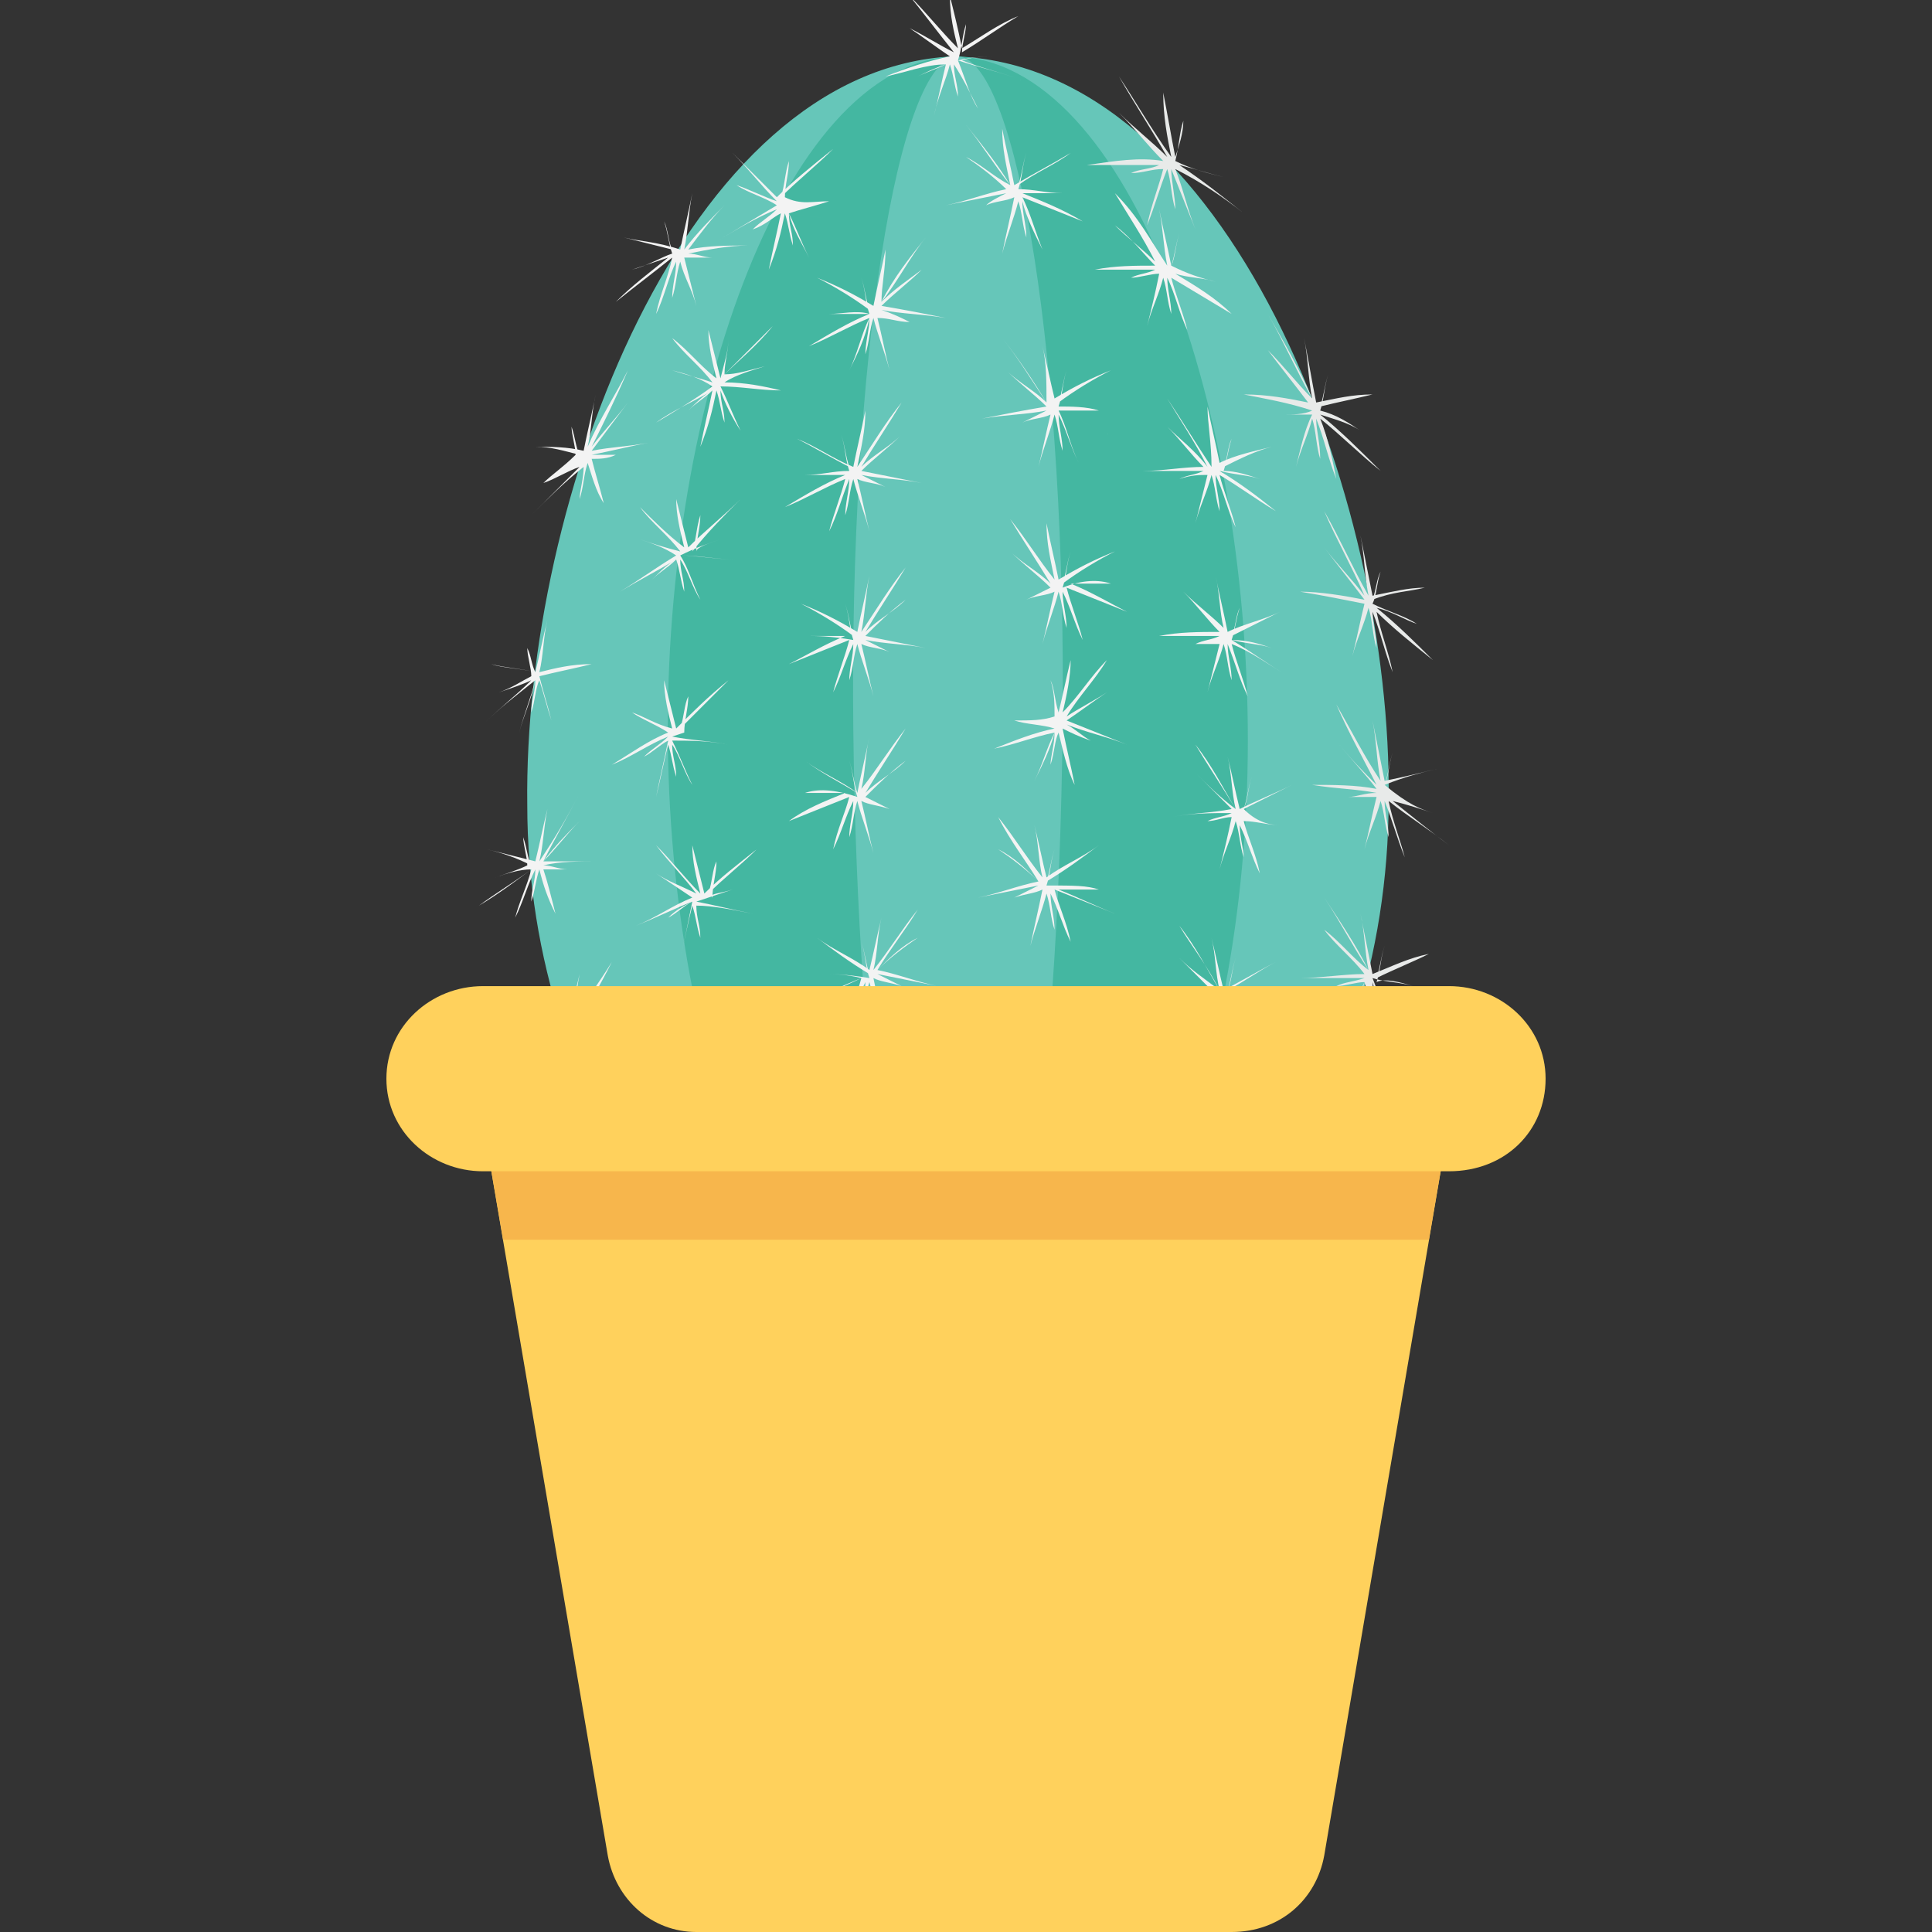 <?xml version="1.0" encoding="utf-8"?>
<!-- Generator: Adobe Illustrator 18.0.0, SVG Export Plug-In . SVG Version: 6.00 Build 0)  -->
<!DOCTYPE svg PUBLIC "-//W3C//DTD SVG 1.1//EN" "http://www.w3.org/Graphics/SVG/1.1/DTD/svg11.dtd">
<svg version="1.1" id="Layer_1" xmlns="http://www.w3.org/2000/svg" xmlns:xlink="http://www.w3.org/1999/xlink" x="0px" y="0px"
	 viewBox="0 0 48 48" enable-background="new 0 0 48 48" xml:space="preserve">
<rect x="0" y="0" width="48" height="48" fill="#333333" stroke="none"/>
<g>
	<g>
		<g>
			<g>
				<path fill="#66C6B9" d="M34.5,19.9c0,7.7-4.9,14.5-10.7,14.7c-5.8-0.3-10.7-7-10.7-14.6c-0.1-7.6,3.9-18.3,10.6-18.6
					C30.5,1.6,34.6,12.3,34.5,19.9z"/>
			</g>
			<g>
				<path fill="#44B7A1" d="M31,18.8c-0.1,8.6-3.4,15.7-7.2,15.8c-3.8-0.1-7-7.2-7.2-15.7c-0.2-8.5,2.8-17.3,7.1-17.5
					C28.1,1.5,31.1,10.3,31,18.8z"/>
			</g>
			<g>
				<path fill="#66C6B9" d="M26.4,18.1c-0.1,9.1-1.2,16.5-2.6,16.5c-1.4,0-2.5-7.4-2.6-16.5c-0.1-9.1,1.1-16.7,2.6-16.7
					C25.3,1.5,26.5,9.1,26.4,18.1z"/>
			</g>
			<g>
				<g>
					<path fill="#F3F3F3" d="M26.4,4.8c-0.3,0-0.7,0-1,0c0.5,0.2,1,0.4,1.5,0.7c-0.5-0.2-1-0.4-1.5-0.6c0.2,0.4,0.3,0.8,0.5,1.3
						c-0.2-0.4-0.4-0.8-0.5-1.2c0,0.3,0.1,0.6,0.1,0.9c-0.1-0.3-0.1-0.6-0.2-0.9c-0.1,0.4-0.3,0.9-0.4,1.3c0.1-0.5,0.2-0.9,0.3-1.4
						c-0.2,0.1-0.5,0.1-0.7,0.2C24.6,5,24.8,4.9,25,4.8C24.5,4.9,24,5,23.5,5.1C24,5,24.5,4.8,25,4.7c-0.3-0.3-0.7-0.6-1-0.8
						c0.4,0.2,0.7,0.5,1.1,0.7c-0.4-0.5-0.7-1-1.1-1.5c0.4,0.5,0.8,1,1.1,1.5c-0.1-0.5-0.2-0.9-0.2-1.4c0.1,0.5,0.2,0.9,0.3,1.4
						c0.5-0.3,0.9-0.5,1.4-0.8c-0.4,0.3-0.9,0.5-1.3,0.8c0.1-0.3,0.1-0.5,0.2-0.8c-0.1,0.3-0.1,0.6-0.2,0.9
						C25.7,4.7,26,4.8,26.4,4.8z"/>
				</g>
				<g>
					<path fill="#F3F3F3" d="M24.9,1.4c-0.3,0-0.7,0-1,0.1c0.5,0.2,1,0.3,1.5,0.5c-0.5-0.2-1-0.3-1.6-0.5C24,2,24.1,2.4,24.3,2.7
						c-0.2-0.4-0.4-0.8-0.6-1.1c0,0.3,0.1,0.5,0.1,0.8c-0.1-0.3-0.1-0.5-0.2-0.8c-0.1,0.4-0.3,0.8-0.4,1.3c0.1-0.4,0.2-0.9,0.3-1.3
						c-0.2,0.1-0.5,0.2-0.7,0.3c0.2-0.1,0.4-0.2,0.7-0.3C23,1.6,22.5,1.8,22,1.9c0.5-0.2,1.1-0.4,1.6-0.5c-0.3-0.2-0.7-0.5-1-0.7
						c0.4,0.2,0.7,0.4,1.1,0.6c-0.4-0.5-0.7-0.9-1.1-1.4c0.4,0.4,0.8,0.9,1.2,1.3c-0.1-0.4-0.2-0.8-0.2-1.3c0.1,0.4,0.2,0.8,0.3,1.3
						c0.5-0.3,0.9-0.6,1.4-0.8c-0.5,0.3-0.9,0.6-1.4,0.9C23.9,1.1,24,0.8,24,0.6c-0.1,0.3-0.1,0.6-0.2,0.9
						C24.2,1.4,24.6,1.4,24.9,1.4z"/>
				</g>
				<g>
					<path fill="#F3F3F3" d="M27.3,10.2c-0.3,0-0.7,0-1,0c0.5,0.2,1,0.5,1.5,0.7c-0.5-0.2-1-0.5-1.5-0.7c0.2,0.4,0.3,0.9,0.5,1.3
						c-0.2-0.4-0.3-0.8-0.5-1.2c0,0.3,0.1,0.6,0.1,0.9c-0.1-0.3-0.1-0.6-0.2-0.9c-0.1,0.4-0.3,0.9-0.4,1.3c0.1-0.4,0.2-0.9,0.3-1.3
						c-0.2,0.1-0.5,0.1-0.7,0.2c0.2-0.1,0.4-0.2,0.6-0.3c-0.5,0.1-1,0.1-1.6,0.2c0.5-0.1,1-0.2,1.6-0.3c-0.3-0.3-0.7-0.6-1-0.9
						c0.3,0.3,0.7,0.5,1,0.8c-0.3-0.5-0.7-1.1-1.1-1.6c0.4,0.5,0.7,1,1.1,1.6C26,9.5,26,9,25.9,8.6C26,9,26.1,9.5,26.2,9.9
						c0.5-0.3,0.9-0.5,1.4-0.7c-0.4,0.2-0.9,0.5-1.3,0.8c0.1-0.3,0.1-0.5,0.2-0.8c-0.1,0.3-0.1,0.6-0.2,0.9
						C26.6,10.1,27,10.1,27.3,10.2z"/>
				</g>
				<g>
					<path fill="#F3F3F3" d="M27.6,14.5c-0.3,0-0.7,0-1,0c0.5,0.2,1,0.5,1.4,0.7c-0.5-0.2-1-0.4-1.5-0.6c0.1,0.4,0.3,0.9,0.4,1.3
						c-0.2-0.4-0.3-0.8-0.5-1.2c0,0.3,0.1,0.6,0.1,0.9c-0.1-0.3-0.1-0.6-0.2-0.9c-0.1,0.4-0.3,0.9-0.4,1.3c0.1-0.4,0.2-0.9,0.3-1.3
						c-0.2,0.1-0.5,0.1-0.7,0.2c0.2-0.1,0.4-0.2,0.6-0.3c-0.5,0.1-1,0.2-1.5,0.3c0.5-0.1,1-0.2,1.5-0.3c-0.3-0.3-0.7-0.6-1-0.9
						c0.3,0.3,0.7,0.5,1,0.8c-0.3-0.5-0.7-1.1-1-1.6c0.4,0.5,0.7,1,1.1,1.5c-0.1-0.5-0.2-0.9-0.2-1.4c0.1,0.5,0.2,0.9,0.3,1.4
						c0.5-0.3,0.9-0.5,1.4-0.7c-0.4,0.2-0.9,0.5-1.3,0.8c0.1-0.3,0.1-0.5,0.2-0.8c-0.1,0.3-0.1,0.6-0.2,0.9
						C26.9,14.4,27.3,14.4,27.6,14.5z"/>
				</g>
				<g>
					<path fill="#F3F3F3" d="M27.3,22.1c-0.3,0-0.6,0-1,0c0.5,0.2,0.9,0.4,1.4,0.6c-0.5-0.2-1-0.4-1.5-0.6c0.1,0.4,0.3,0.8,0.4,1.3
						c-0.2-0.4-0.3-0.8-0.5-1.2c0,0.3,0.1,0.6,0.1,0.9c-0.1-0.3-0.1-0.6-0.2-0.9c-0.1,0.4-0.3,0.9-0.4,1.3c0.1-0.5,0.2-0.9,0.3-1.4
						c-0.2,0.1-0.4,0.1-0.7,0.2c0.2-0.1,0.4-0.2,0.6-0.3c-0.5,0.1-1,0.2-1.5,0.3c0.5-0.1,1-0.3,1.5-0.4c-0.3-0.3-0.6-0.6-1-0.8
						c0.3,0.2,0.7,0.5,1,0.8c-0.3-0.5-0.7-1-1-1.6c0.4,0.5,0.7,1,1.1,1.5c-0.1-0.4-0.1-0.9-0.2-1.3c0.1,0.4,0.2,0.9,0.3,1.3
						c0.4-0.3,0.9-0.5,1.3-0.8c-0.4,0.3-0.8,0.6-1.3,0.9c0.1-0.3,0.1-0.5,0.2-0.8c-0.1,0.3-0.1,0.6-0.2,0.9C26.7,22,27,22,27.3,22.1
						z"/>
				</g>
				<g>
					<path fill="#F3F3F3" d="M26.9,26.9c-0.3,0-0.6,0-1,0.1c0.5,0.2,0.9,0.4,1.4,0.6c-0.5-0.2-1-0.3-1.4-0.5
						c0.1,0.4,0.3,0.8,0.4,1.2c-0.2-0.4-0.3-0.8-0.5-1.2c0,0.3,0.1,0.6,0.1,0.9c-0.1-0.3-0.1-0.6-0.2-0.9c-0.1,0.4-0.3,0.9-0.4,1.3
						c0.1-0.5,0.2-0.9,0.3-1.4c-0.2,0.1-0.4,0.2-0.7,0.2c0.2-0.1,0.4-0.2,0.6-0.3c-0.5,0.1-1,0.2-1.5,0.3c0.5-0.1,1-0.3,1.5-0.4
						c-0.3-0.3-0.6-0.5-0.9-0.8c0.3,0.2,0.7,0.5,1,0.7c-0.3-0.5-0.7-1-1-1.5c0.4,0.5,0.7,1,1.1,1.5c-0.1-0.4-0.1-0.9-0.2-1.3
						c0.1,0.4,0.2,0.9,0.3,1.3c0.4-0.3,0.9-0.6,1.3-0.9c-0.4,0.3-0.8,0.6-1.2,0.9c0.1-0.3,0.1-0.5,0.2-0.8c-0.1,0.3-0.1,0.6-0.2,0.9
						C26.3,26.8,26.6,26.8,26.9,26.9z"/>
				</g>
				<g>
					<path fill="#F3F3F3" d="M26.3,31.2c-0.3,0-0.6,0.1-1,0.1c0.5,0.2,0.9,0.4,1.4,0.5c-0.5-0.2-0.9-0.3-1.4-0.5
						c0.1,0.4,0.3,0.8,0.4,1.2c-0.2-0.4-0.3-0.8-0.5-1.2c0,0.3,0.1,0.6,0.1,0.9c-0.1-0.3-0.1-0.6-0.2-0.9c-0.1,0.4-0.2,0.9-0.4,1.3
						c0.1-0.5,0.2-0.9,0.3-1.4c-0.2,0.1-0.4,0.2-0.6,0.3c0.2-0.1,0.4-0.2,0.6-0.3c-0.5,0.1-1,0.2-1.4,0.3c0.5-0.1,1-0.3,1.4-0.4
						c-0.3-0.3-0.6-0.5-0.9-0.8c0.3,0.2,0.7,0.5,1,0.7c-0.3-0.5-0.7-1-1-1.5c0.4,0.5,0.7,1,1.1,1.5c-0.1-0.4-0.1-0.9-0.2-1.3
						c0.1,0.4,0.2,0.9,0.3,1.3c0.4-0.3,0.9-0.6,1.3-0.9c-0.4,0.3-0.8,0.6-1.2,0.9c0.1-0.3,0.1-0.6,0.2-0.8c-0.1,0.3-0.1,0.6-0.2,0.9
						C25.6,31.2,25.9,31.2,26.3,31.2z"/>
				</g>
			</g>
			<g>
				<g>
					<path fill="#F3F3F3" d="M20.6,7.8c0.3,0,0.7,0,1,0c-0.5,0.2-1,0.5-1.5,0.8c0.5-0.2,1-0.5,1.5-0.7c-0.2,0.4-0.3,0.9-0.5,1.3
						c0.2-0.4,0.4-0.8,0.5-1.3c0,0.3-0.1,0.6-0.1,0.9c0.1-0.3,0.1-0.6,0.2-0.9c0.1,0.4,0.3,0.9,0.4,1.3c-0.1-0.4-0.2-0.9-0.3-1.3
						C22.1,7.9,22.3,8,22.6,8c-0.2-0.1-0.4-0.2-0.7-0.3c0.5,0.1,1,0.1,1.6,0.2c-0.5-0.1-1-0.2-1.6-0.3c0.3-0.3,0.7-0.6,1-0.9
						c-0.4,0.3-0.7,0.5-1,0.8c0.4-0.5,0.7-1.1,1.1-1.6c-0.4,0.5-0.8,1-1.1,1.6C21.9,7.1,22,6.7,22,6.2c-0.1,0.5-0.2,0.9-0.3,1.4
						c-0.5-0.3-0.9-0.5-1.4-0.7c0.4,0.2,0.9,0.5,1.3,0.8c-0.1-0.3-0.1-0.5-0.2-0.8c0.1,0.3,0.1,0.6,0.2,0.9
						C21.3,7.7,20.9,7.8,20.6,7.8z"/>
				</g>
				<g>
					<path fill="#F3F3F3" d="M15.7,6.7c0.3-0.1,0.6-0.2,0.9-0.3c-0.5,0.4-0.9,0.7-1.3,1.1c0.5-0.4,0.9-0.7,1.4-1.1
						c-0.1,0.5-0.3,0.9-0.4,1.4c0.2-0.4,0.3-0.9,0.5-1.3c0,0.3-0.1,0.6-0.1,0.9c0.1-0.3,0.1-0.6,0.2-0.9c0.1,0.4,0.3,0.7,0.4,1.1
						c-0.1-0.4-0.2-0.8-0.3-1.2c0.2,0,0.4,0,0.7,0c-0.2,0-0.4-0.1-0.6-0.1c0.5-0.1,1-0.2,1.5-0.2c-0.5,0-1,0-1.5,0.1
						c0.3-0.4,0.6-0.8,0.9-1.1c-0.3,0.3-0.7,0.7-1,1.1c0.3-0.6,0.6-1.2,1-1.8c-0.4,0.6-0.7,1.2-1,1.8c0.1-0.5,0.1-0.9,0.2-1.4
						c-0.1,0.5-0.2,0.9-0.3,1.4C16.3,6,15.9,6,15.5,5.9c0.4,0.1,0.8,0.2,1.2,0.3c-0.1-0.2-0.1-0.5-0.2-0.7c0.1,0.3,0.1,0.5,0.2,0.8
						C16.4,6.4,16.1,6.6,15.7,6.7z"/>
				</g>
				<g>
					<path fill="#F3F3F3" d="M13.5,12c0.3-0.1,0.6-0.3,0.9-0.4c-0.4,0.4-0.8,0.8-1.2,1.2c0.4-0.4,0.8-0.8,1.3-1.2
						c-0.1,0.4-0.3,0.9-0.4,1.3c0.1-0.4,0.3-0.9,0.4-1.3c0,0.3-0.1,0.6-0.1,0.8c0.1-0.3,0.1-0.6,0.2-0.9c0.1,0.3,0.2,0.7,0.4,1
						c-0.1-0.4-0.2-0.7-0.3-1.1c0.2,0,0.4,0,0.6-0.1c-0.2,0-0.4,0-0.6,0c0.5-0.1,0.9-0.2,1.4-0.3c-0.5,0.1-0.9,0.1-1.4,0.2
						c0.3-0.4,0.6-0.8,0.9-1.2c-0.3,0.4-0.6,0.7-0.9,1.1c0.3-0.6,0.6-1.2,0.9-1.9c-0.3,0.6-0.7,1.2-1,1.9c0.1-0.4,0.1-0.9,0.2-1.3
						c-0.1,0.5-0.2,0.9-0.3,1.4c-0.4-0.1-0.8-0.1-1.2-0.1c0.4,0,0.7,0.1,1.1,0.2c-0.1-0.2-0.1-0.4-0.2-0.7c0,0.2,0.1,0.5,0.1,0.7
						C14,11.6,13.7,11.8,13.5,12z"/>
				</g>
				<g>
					<path fill="#F3F3F3" d="M12.4,17.2c0.3-0.1,0.6-0.2,0.8-0.3c-0.4,0.4-0.8,0.7-1.2,1.1c0.4-0.4,0.8-0.7,1.3-1.1
						c-0.1,0.4-0.3,0.9-0.4,1.3c0.1-0.4,0.3-0.8,0.4-1.3c0,0.3-0.1,0.5-0.1,0.8c0.1-0.3,0.1-0.6,0.2-0.8c0.1,0.3,0.2,0.7,0.3,1
						c-0.1-0.4-0.2-0.7-0.3-1.1c0.2,0,0.4,0,0.6,0c-0.2,0-0.4,0-0.6,0c0.4-0.1,0.9-0.2,1.3-0.3c-0.5,0-0.9,0.1-1.3,0.2
						c0.3-0.4,0.6-0.7,0.9-1.1c-0.3,0.4-0.6,0.7-0.9,1.1c0.3-0.6,0.6-1.2,0.9-1.8c-0.3,0.6-0.6,1.2-0.9,1.8c0.1-0.4,0.1-0.9,0.2-1.3
						c-0.1,0.4-0.2,0.9-0.3,1.3c-0.4-0.1-0.8-0.1-1.1-0.2c0.4,0.1,0.7,0.1,1.1,0.2c-0.1-0.2-0.1-0.4-0.2-0.6c0,0.2,0.1,0.5,0.1,0.7
						C13,16.9,12.7,17.1,12.4,17.2z"/>
				</g>
				<g>
					<path fill="#F3F3F3" d="M12.3,21.8c0.3-0.1,0.6-0.2,0.9-0.2c-0.4,0.3-0.8,0.6-1.3,0.9c0.4-0.3,0.9-0.6,1.3-0.9
						c-0.1,0.4-0.3,0.8-0.4,1.2c0.2-0.4,0.3-0.8,0.5-1.2c0,0.3-0.1,0.5-0.1,0.8c0.1-0.3,0.1-0.5,0.2-0.8c0.1,0.4,0.2,0.7,0.4,1.1
						c-0.1-0.4-0.2-0.8-0.3-1.1c0.2,0,0.4,0,0.6,0c-0.2,0-0.4-0.1-0.6-0.1c0.4-0.1,0.9-0.1,1.4-0.1c-0.5,0-0.9,0-1.4,0
						c0.3-0.3,0.6-0.7,0.9-1c-0.3,0.3-0.6,0.6-0.9,1c0.3-0.6,0.6-1.1,0.9-1.7c-0.3,0.6-0.6,1.1-1,1.7c0.1-0.4,0.1-0.8,0.2-1.3
						c-0.1,0.4-0.2,0.9-0.3,1.3c-0.4-0.1-0.8-0.2-1.2-0.3c0.4,0.1,0.7,0.2,1.1,0.4c-0.1-0.2-0.1-0.4-0.2-0.7c0,0.2,0.1,0.5,0.1,0.7
						C12.9,21.6,12.6,21.7,12.3,21.8z"/>
				</g>
				<g>
					<path fill="#F3F3F3" d="M13.1,25.8c0.3,0,0.6-0.1,0.9-0.1c-0.4,0.3-0.9,0.5-1.3,0.8c0.4-0.2,0.9-0.5,1.3-0.7
						c-0.1,0.4-0.3,0.8-0.4,1.2c0.2-0.4,0.3-0.8,0.5-1.2c0,0.3-0.1,0.5-0.1,0.8c0.1-0.3,0.1-0.5,0.2-0.8c0.1,0.4,0.2,0.8,0.4,1.1
						c-0.1-0.4-0.2-0.8-0.3-1.2c0.2,0,0.4,0.1,0.6,0.1c-0.2-0.1-0.4-0.1-0.6-0.2c0.5,0,0.9,0,1.4,0c-0.5-0.1-0.9-0.1-1.4-0.1
						c0.3-0.3,0.6-0.6,0.9-0.9c-0.3,0.3-0.6,0.6-0.9,0.9c0.3-0.5,0.6-1,0.9-1.6c-0.3,0.5-0.7,1-1,1.6c0.1-0.4,0.1-0.8,0.2-1.3
						c-0.1,0.4-0.2,0.9-0.3,1.3c-0.4-0.2-0.8-0.4-1.2-0.5c0.4,0.2,0.8,0.4,1.2,0.6c-0.1-0.2-0.1-0.5-0.2-0.7
						c0.1,0.3,0.1,0.5,0.2,0.8C13.7,25.7,13.4,25.7,13.1,25.8z"/>
				</g>
				<g>
					<path fill="#F3F3F3" d="M15.4,30.3c0.3,0,0.6,0,0.9,0c-0.5,0.2-0.9,0.4-1.4,0.6c0.5-0.2,0.9-0.4,1.4-0.5
						c-0.1,0.4-0.3,0.8-0.4,1.2c0.2-0.4,0.3-0.8,0.5-1.2c0,0.3-0.1,0.5-0.1,0.8c0.1-0.3,0.1-0.5,0.2-0.8c0.1,0.4,0.3,0.8,0.4,1.2
						c-0.1-0.4-0.2-0.9-0.3-1.3c0.2,0.1,0.4,0.1,0.6,0.2c-0.2-0.1-0.4-0.2-0.6-0.3c0.5,0.1,1,0.2,1.4,0.2c-0.5-0.1-1-0.2-1.4-0.3
						c0.3-0.3,0.6-0.5,0.9-0.8c-0.3,0.3-0.6,0.5-1,0.8c0.3-0.5,0.6-1,1-1.5c-0.3,0.5-0.7,1-1,1.5c0.1-0.4,0.1-0.9,0.2-1.3
						c-0.1,0.4-0.2,0.9-0.3,1.3c-0.4-0.3-0.9-0.5-1.3-0.7c0.4,0.2,0.8,0.5,1.2,0.8c-0.1-0.3-0.1-0.5-0.2-0.8
						c0.1,0.3,0.1,0.6,0.2,0.8C16,30.2,15.7,30.2,15.4,30.3z"/>
				</g>
				<g>
					<path fill="#F3F3F3" d="M18.3,33.1c0.3,0,0.6,0.1,0.9,0.1c-0.5,0.2-0.9,0.4-1.4,0.5c0.5-0.2,0.9-0.3,1.4-0.5
						c-0.1,0.4-0.3,0.8-0.4,1.2c0.2-0.4,0.3-0.8,0.5-1.2c0,0.3-0.1,0.6-0.1,0.8c0.1-0.3,0.1-0.6,0.2-0.8c0.1,0.4,0.3,0.9,0.4,1.3
						c-0.1-0.4-0.2-0.9-0.3-1.3c0.2,0.1,0.4,0.2,0.6,0.2c-0.2-0.1-0.4-0.2-0.6-0.3c0.5,0.1,1,0.2,1.4,0.3c-0.5-0.1-1-0.3-1.4-0.4
						c0.3-0.3,0.6-0.5,0.9-0.8c-0.3,0.2-0.6,0.5-1,0.7c0.3-0.5,0.6-1,1-1.5c-0.3,0.5-0.7,1-1,1.5c0.1-0.4,0.1-0.9,0.2-1.3
						c-0.1,0.4-0.2,0.9-0.3,1.3c-0.4-0.3-0.9-0.6-1.3-0.9c0.4,0.3,0.8,0.6,1.2,0.9c-0.1-0.3-0.1-0.5-0.2-0.8
						c0.1,0.3,0.1,0.6,0.2,0.9C18.9,33.1,18.6,33.1,18.3,33.1z"/>
				</g>
				<g>
					<path fill="#F3F3F3" d="M20,11.8c0.3,0,0.7,0,1,0c-0.5,0.2-1,0.5-1.5,0.8c0.5-0.2,1-0.5,1.5-0.7c-0.1,0.4-0.3,0.9-0.4,1.3
						c0.2-0.4,0.3-0.8,0.5-1.3c0,0.3-0.1,0.6-0.1,0.9c0.1-0.3,0.1-0.6,0.2-0.9c0.1,0.4,0.3,0.9,0.4,1.3c-0.1-0.4-0.2-0.9-0.3-1.3
						c0.2,0.1,0.5,0.1,0.7,0.2c-0.2-0.1-0.4-0.2-0.6-0.3c0.5,0.1,1,0.1,1.5,0.2c-0.5-0.1-1-0.2-1.5-0.3c0.3-0.3,0.7-0.6,1-0.9
						c-0.3,0.3-0.7,0.5-1,0.8c0.3-0.5,0.7-1.1,1-1.6c-0.4,0.5-0.7,1-1.1,1.6c0.1-0.5,0.2-0.9,0.2-1.4c-0.1,0.5-0.2,0.9-0.3,1.4
						c-0.5-0.2-0.9-0.5-1.4-0.7c0.4,0.2,0.9,0.5,1.3,0.7c-0.1-0.3-0.1-0.5-0.2-0.8c0.1,0.3,0.1,0.6,0.2,0.9
						C20.7,11.7,20.4,11.8,20,11.8z"/>
				</g>
				<g>
					<path fill="#F3F3F3" d="M20,15.8c0.3,0,0.7,0,1,0c-0.5,0.2-1,0.5-1.4,0.7c0.5-0.2,1-0.4,1.5-0.6c-0.1,0.4-0.3,0.9-0.4,1.3
						c0.2-0.4,0.3-0.8,0.5-1.2c0,0.3-0.1,0.6-0.1,0.9c0.1-0.3,0.1-0.6,0.2-0.9c0.1,0.4,0.3,0.9,0.4,1.3c-0.1-0.4-0.2-0.9-0.3-1.3
						c0.2,0.1,0.5,0.1,0.7,0.2c-0.2-0.1-0.4-0.2-0.6-0.3c0.5,0.1,1,0.1,1.5,0.2c-0.5-0.1-1-0.2-1.5-0.3c0.3-0.3,0.6-0.6,1-0.9
						c-0.3,0.3-0.7,0.5-1,0.8c0.3-0.5,0.7-1.1,1-1.6c-0.4,0.5-0.7,1-1.1,1.6c0.1-0.5,0.1-0.9,0.2-1.4c-0.1,0.5-0.2,0.9-0.3,1.4
						c-0.5-0.3-0.9-0.5-1.4-0.7c0.4,0.2,0.9,0.5,1.3,0.8c-0.1-0.3-0.1-0.5-0.2-0.8c0.1,0.3,0.1,0.6,0.2,0.9
						C20.6,15.8,20.3,15.8,20,15.8z"/>
				</g>
				<g>
					<path fill="#F3F3F3" d="M20,19.7c0.3,0,0.7,0,1,0c-0.5,0.2-1,0.4-1.4,0.7c0.5-0.2,1-0.4,1.5-0.6c-0.1,0.4-0.3,0.8-0.4,1.3
						c0.2-0.4,0.3-0.8,0.5-1.2c0,0.3-0.1,0.6-0.1,0.9c0.1-0.3,0.1-0.6,0.2-0.9c0.1,0.4,0.3,0.9,0.4,1.3c-0.1-0.4-0.2-0.9-0.3-1.3
						c0.2,0.1,0.4,0.1,0.7,0.2c-0.2-0.1-0.4-0.2-0.6-0.3c0.5,0.1,1,0.2,1.5,0.3c-0.5-0.1-1-0.2-1.5-0.3c0.3-0.3,0.6-0.6,1-0.9
						c-0.3,0.3-0.7,0.5-1,0.8c0.3-0.5,0.7-1.1,1-1.6c-0.4,0.5-0.7,1-1.1,1.5c0.1-0.4,0.1-0.9,0.2-1.3c-0.1,0.5-0.2,0.9-0.3,1.4
						c-0.4-0.3-0.9-0.5-1.3-0.8c0.4,0.3,0.8,0.5,1.3,0.8c-0.1-0.3-0.1-0.5-0.2-0.8c0.1,0.3,0.1,0.6,0.2,0.9
						C20.7,19.6,20.3,19.6,20,19.7z"/>
				</g>
				<g>
					<path fill="#F3F3F3" d="M25.2,17.9c0.3,0.1,0.7,0.1,1,0.2c-0.5,0.1-1,0.3-1.5,0.5c0.5-0.1,1-0.3,1.5-0.4
						c-0.2,0.4-0.3,0.8-0.5,1.2c0.2-0.4,0.4-0.8,0.5-1.2c0,0.3-0.1,0.6-0.1,0.8c0.1-0.3,0.1-0.6,0.2-0.8c0.1,0.4,0.2,0.9,0.4,1.3
						c-0.1-0.5-0.2-0.9-0.3-1.4c0.2,0.1,0.4,0.2,0.7,0.3c-0.2-0.1-0.4-0.3-0.6-0.4c0.5,0.2,1,0.3,1.5,0.5c-0.5-0.2-1-0.4-1.5-0.6
						c0.3-0.2,0.7-0.5,1-0.7c-0.3,0.2-0.7,0.4-1,0.6c0.3-0.5,0.7-0.9,1-1.4c-0.4,0.4-0.7,0.9-1.1,1.3c0.1-0.4,0.2-0.9,0.2-1.3
						c-0.1,0.4-0.2,0.9-0.3,1.3c-0.4-0.3-0.9-0.7-1.3-1c0.4,0.3,0.9,0.7,1.3,1c-0.1-0.3-0.1-0.6-0.2-0.8c0.1,0.3,0.1,0.6,0.1,0.9
						C25.9,17.9,25.6,17.9,25.2,17.9z"/>
				</g>
				<g>
					<path fill="#F3F3F3" d="M20.4,24.2c0.3,0,0.6,0,1,0.1c-0.5,0.2-0.9,0.4-1.4,0.6c0.5-0.2,1-0.4,1.4-0.6
						c-0.1,0.4-0.3,0.8-0.4,1.3c0.2-0.4,0.3-0.8,0.5-1.2c0,0.3-0.1,0.6-0.1,0.9c0.1-0.3,0.1-0.6,0.2-0.9c0.1,0.4,0.3,0.9,0.4,1.3
						c-0.1-0.5-0.2-0.9-0.3-1.4c0.2,0.1,0.4,0.1,0.7,0.2c-0.2-0.1-0.4-0.2-0.6-0.3c0.5,0.1,1,0.2,1.5,0.3c-0.5-0.1-1-0.3-1.5-0.4
						c0.3-0.3,0.6-0.6,1-0.8c-0.3,0.2-0.7,0.5-1,0.8c0.3-0.5,0.7-1,1-1.5c-0.4,0.5-0.7,1-1.1,1.5c0.1-0.4,0.1-0.9,0.2-1.3
						c-0.1,0.4-0.2,0.9-0.3,1.3c-0.4-0.3-0.9-0.5-1.3-0.8c0.4,0.3,0.8,0.6,1.3,0.9c-0.1-0.3-0.1-0.5-0.2-0.8
						c0.1,0.3,0.1,0.6,0.2,0.9C21,24.2,20.7,24.2,20.4,24.2z"/>
				</g>
				<g>
					<path fill="#F3F3F3" d="M20.6,28.4c0.3,0,0.6,0.1,1,0.1c-0.5,0.2-0.9,0.4-1.4,0.6c0.5-0.2,1-0.3,1.4-0.5
						c-0.1,0.4-0.3,0.8-0.4,1.2c0.2-0.4,0.3-0.8,0.5-1.2c0,0.3-0.1,0.6-0.1,0.9c0.1-0.3,0.1-0.6,0.2-0.9c0.1,0.4,0.3,0.9,0.4,1.3
						c-0.1-0.5-0.2-0.9-0.3-1.4c0.2,0.1,0.4,0.2,0.7,0.2c-0.2-0.1-0.4-0.2-0.6-0.3c0.5,0.1,1,0.2,1.5,0.3c-0.5-0.1-1-0.3-1.5-0.4
						c0.3-0.3,0.6-0.5,0.9-0.8c-0.3,0.2-0.7,0.5-1,0.7c0.3-0.5,0.7-1,1-1.5c-0.4,0.5-0.7,1-1.1,1.5c0.1-0.4,0.1-0.9,0.2-1.3
						c-0.1,0.4-0.2,0.9-0.3,1.3c-0.4-0.3-0.9-0.6-1.3-0.9c0.4,0.3,0.8,0.6,1.2,0.9c-0.1-0.3-0.1-0.5-0.2-0.8
						c0.1,0.3,0.1,0.6,0.2,0.9C21.3,28.4,21,28.4,20.6,28.4z"/>
				</g>
			</g>
			<g>
				<path fill="#F3F3F3" d="M30.2,7c-0.3-0.1-0.7-0.1-1-0.2c0.5,0.3,1,0.6,1.4,1c-0.5-0.3-1-0.6-1.5-0.9c0.1,0.4,0.3,0.9,0.4,1.3
					c-0.2-0.4-0.3-0.9-0.5-1.3c0,0.3,0.1,0.6,0.1,0.9c-0.1-0.3-0.1-0.6-0.2-0.9c-0.1,0.4-0.3,0.8-0.4,1.2c0.1-0.4,0.2-0.8,0.3-1.3
					c-0.2,0-0.5,0.1-0.7,0.1c0.2-0.1,0.4-0.1,0.6-0.2c-0.5,0-1,0-1.5,0c0.5-0.1,1-0.1,1.5-0.1c-0.3-0.3-0.6-0.7-1-1
					c0.3,0.3,0.7,0.6,1,0.9c-0.3-0.6-0.7-1.2-1-1.7C28.3,5.4,28.6,6,29,6.6c-0.1-0.5-0.1-0.9-0.2-1.4c0.1,0.5,0.2,0.9,0.3,1.4
					c0.5-0.2,0.9-0.3,1.3-0.5c-0.4,0.2-0.8,0.3-1.3,0.5c0.1-0.3,0.1-0.5,0.2-0.8c-0.1,0.3-0.1,0.6-0.2,0.8C29.5,6.8,29.8,6.9,30.2,7
					z"/>
			</g>
			<g>
				<path fill="#F3F3F3" d="M31.3,11.9c-0.3-0.1-0.6-0.1-1-0.2c0.5,0.3,0.9,0.6,1.4,1c-0.5-0.3-0.9-0.6-1.4-0.9
					c0.1,0.4,0.3,0.9,0.4,1.3c-0.2-0.4-0.3-0.9-0.5-1.3c0,0.3,0.1,0.6,0.1,0.9c-0.1-0.3-0.1-0.6-0.2-0.9c-0.1,0.4-0.3,0.8-0.4,1.2
					c0.1-0.4,0.2-0.8,0.3-1.2c-0.2,0-0.4,0-0.7,0.1c0.2-0.1,0.4-0.1,0.6-0.2c-0.5,0-1,0-1.5,0c0.5,0,1-0.1,1.5-0.1
					c-0.3-0.3-0.6-0.7-0.9-1c0.3,0.3,0.7,0.6,1,1c-0.3-0.6-0.7-1.2-1-1.7c0.4,0.6,0.7,1.1,1.1,1.7C30.1,11,30,10.5,30,10.1
					c0.1,0.5,0.2,0.9,0.3,1.4c0.4-0.2,0.9-0.3,1.3-0.4c-0.4,0.1-0.8,0.3-1.2,0.5c0.1-0.2,0.1-0.5,0.2-0.7c-0.1,0.3-0.1,0.5-0.2,0.8
					C30.7,11.7,31,11.8,31.3,11.9z"/>
			</g>
			<g>
				<path fill="#F3F3F3" d="M31.6,16.1C31.3,16,31,16,30.6,15.9c0.5,0.3,0.9,0.6,1.4,0.9c-0.5-0.3-0.9-0.6-1.4-0.8
					c0.1,0.4,0.3,0.9,0.4,1.3c-0.2-0.4-0.3-0.8-0.5-1.3c0,0.3,0.1,0.6,0.1,0.9c-0.1-0.3-0.1-0.6-0.2-0.9c-0.1,0.4-0.3,0.8-0.4,1.2
					c0.1-0.4,0.2-0.8,0.3-1.2C30.2,16,30,16,29.7,16c0.2-0.1,0.4-0.1,0.6-0.2c-0.5,0-1,0-1.5,0c0.5-0.1,1-0.1,1.5-0.1
					c-0.3-0.3-0.6-0.7-0.9-1c0.3,0.3,0.7,0.6,1,0.9c-0.3-0.6-0.6-1.1-1-1.7c0.4,0.6,0.7,1.1,1,1.7c-0.1-0.4-0.1-0.9-0.2-1.3
					c0.1,0.5,0.2,0.9,0.3,1.4c0.4-0.2,0.9-0.3,1.3-0.5c-0.4,0.2-0.8,0.4-1.2,0.6c0.1-0.2,0.1-0.5,0.2-0.7c-0.1,0.3-0.1,0.5-0.2,0.8
					C31,15.9,31.3,16,31.6,16.1z"/>
			</g>
			<g>
				<path fill="#F3F3F3" d="M31.8,20.5c-0.3,0-0.6-0.1-0.9-0.1c0.5,0.3,0.9,0.5,1.4,0.8c-0.5-0.3-0.9-0.5-1.4-0.8
					c0.1,0.4,0.3,0.8,0.4,1.3c-0.2-0.4-0.3-0.8-0.5-1.2c0,0.3,0.1,0.6,0.1,0.8c-0.1-0.3-0.1-0.6-0.2-0.9c-0.1,0.4-0.3,0.8-0.4,1.2
					c0.1-0.4,0.2-0.8,0.3-1.3c-0.2,0-0.4,0.1-0.6,0.1c0.2-0.1,0.4-0.1,0.6-0.2c-0.5,0-1,0-1.5,0.1c0.5-0.1,1-0.1,1.5-0.2
					c-0.3-0.3-0.6-0.6-0.9-0.9c0.3,0.3,0.6,0.6,1,0.9c-0.3-0.5-0.6-1.1-1-1.6c0.3,0.5,0.7,1.1,1,1.6c-0.1-0.4-0.1-0.9-0.2-1.3
					c0.1,0.4,0.2,0.9,0.3,1.3c0.4-0.2,0.9-0.4,1.3-0.6c-0.4,0.2-0.8,0.4-1.2,0.6c0.1-0.3,0.1-0.5,0.2-0.8c-0.1,0.3-0.1,0.6-0.2,0.8
					C31.2,20.4,31.5,20.5,31.8,20.5z"/>
			</g>
			<g>
				<path fill="#F3F3F3" d="M31.4,24.8c-0.3,0-0.6,0-0.9,0c0.5,0.2,0.9,0.5,1.4,0.7c-0.5-0.2-0.9-0.4-1.4-0.6
					c0.1,0.4,0.3,0.8,0.4,1.2c-0.2-0.4-0.3-0.8-0.5-1.2c0,0.3,0.1,0.6,0.1,0.8c-0.1-0.3-0.1-0.6-0.2-0.8c-0.1,0.4-0.3,0.8-0.4,1.2
					c0.1-0.4,0.2-0.9,0.3-1.3c-0.2,0.1-0.4,0.1-0.6,0.2c0.2-0.1,0.4-0.2,0.6-0.2c-0.5,0-1,0.1-1.5,0.2c0.5-0.1,1-0.2,1.5-0.3
					c-0.3-0.3-0.6-0.6-0.9-0.9c0.3,0.3,0.6,0.5,1,0.8c-0.3-0.5-0.6-1.1-1-1.6c0.3,0.5,0.7,1,1,1.6c-0.1-0.4-0.1-0.9-0.2-1.3
					c0.1,0.4,0.2,0.9,0.3,1.3c0.4-0.2,0.9-0.5,1.3-0.7c-0.4,0.2-0.8,0.5-1.2,0.7c0.1-0.3,0.1-0.5,0.2-0.8c-0.1,0.3-0.1,0.6-0.2,0.8
					C30.8,24.7,31.1,24.8,31.4,24.8z"/>
			</g>
			<g>
				<path fill="#F3F3F3" d="M30.1,28.8c-0.3,0-0.6,0-0.9,0c0.5,0.2,0.9,0.4,1.4,0.6c-0.5-0.2-0.9-0.4-1.4-0.5
					c0.1,0.4,0.3,0.8,0.4,1.2c-0.2-0.4-0.3-0.8-0.5-1.2c0,0.3,0.1,0.6,0.1,0.8c-0.1-0.3-0.1-0.6-0.2-0.8c-0.1,0.4-0.3,0.9-0.4,1.3
					c0.1-0.4,0.2-0.9,0.3-1.3c-0.2,0.1-0.4,0.1-0.6,0.2c0.2-0.1,0.4-0.2,0.6-0.3c-0.5,0.1-1,0.2-1.5,0.3c0.5-0.1,1-0.2,1.5-0.3
					c-0.3-0.3-0.6-0.6-0.9-0.8c0.3,0.3,0.6,0.5,1,0.8c-0.3-0.5-0.6-1-1-1.5c0.3,0.5,0.7,1,1,1.5c-0.1-0.4-0.1-0.9-0.2-1.3
					c0.1,0.4,0.2,0.9,0.3,1.3c0.4-0.3,0.9-0.5,1.3-0.8c-0.4,0.3-0.8,0.5-1.2,0.8c0.1-0.3,0.1-0.5,0.2-0.8c-0.1,0.3-0.1,0.6-0.2,0.9
					C29.5,28.8,29.8,28.8,30.1,28.8z"/>
			</g>
			<g>
				<path fill="#E8EAE9" d="M30.4,32.4c-0.4,0-0.7,0.1-1.1,0.1c0.5,0.2,1,0.4,1.6,0.6c-0.5-0.2-1.1-0.4-1.6-0.5
					c0.2,0.5,0.3,0.9,0.5,1.4c-0.2-0.4-0.4-0.9-0.5-1.3c0,0.3,0.1,0.6,0.1,1c-0.1-0.3-0.1-0.6-0.2-1c-0.1,0.5-0.3,1-0.4,1.5
					c0.1-0.5,0.2-1,0.4-1.5c-0.2,0.1-0.5,0.2-0.7,0.3c0.2-0.1,0.5-0.2,0.7-0.4c-0.6,0.1-1.1,0.2-1.7,0.4c0.6-0.2,1.1-0.3,1.7-0.5
					c-0.4-0.3-0.7-0.6-1.1-0.9c0.4,0.3,0.7,0.6,1.1,0.8c-0.4-0.6-0.7-1.1-1.1-1.7c0.4,0.6,0.8,1.1,1.2,1.7c-0.1-0.5-0.2-1-0.2-1.5
					c0.1,0.5,0.2,1,0.3,1.5c0.5-0.3,1-0.6,1.5-1c-0.5,0.3-0.9,0.7-1.4,1c0.1-0.3,0.2-0.6,0.2-0.9c-0.1,0.3-0.1,0.7-0.2,1
					C29.7,32.4,30,32.4,30.4,32.4z"/>
			</g>
			<g>
				<path fill="#E8EAE9" d="M33.4,28.5c-0.4,0-0.7,0-1.1,0c0.5,0.2,1,0.5,1.5,0.7c-0.5-0.2-1.1-0.4-1.6-0.7c0.2,0.5,0.3,0.9,0.5,1.4
					c-0.2-0.4-0.4-0.9-0.5-1.3c0,0.3,0.1,0.6,0.1,0.9c-0.1-0.3-0.1-0.6-0.2-0.9c-0.1,0.5-0.3,0.9-0.4,1.4c0.1-0.5,0.2-1,0.4-1.4
					c-0.2,0.1-0.5,0.1-0.7,0.2c0.2-0.1,0.5-0.2,0.7-0.3c-0.5,0.1-1.1,0.1-1.6,0.2c0.6-0.1,1.1-0.2,1.6-0.3c-0.3-0.3-0.7-0.6-1-1
					c0.4,0.3,0.7,0.6,1.1,0.9c-0.4-0.6-0.7-1.2-1.1-1.8c0.4,0.6,0.8,1.2,1.2,1.7c-0.1-0.5-0.2-1-0.2-1.5c0.1,0.5,0.2,1,0.3,1.5
					c0.5-0.3,1-0.5,1.5-0.8c-0.5,0.3-0.9,0.5-1.4,0.8c0.1-0.3,0.1-0.6,0.2-0.9c-0.1,0.3-0.1,0.6-0.2,0.9
					C32.7,28.5,33,28.5,33.4,28.5z"/>
			</g>
			<g>
				<path fill="#E8EAE9" d="M35.1,24.5c-0.3-0.1-0.7-0.1-1-0.2c0.5,0.3,1,0.6,1.5,0.9c-0.5-0.3-1-0.6-1.5-0.9
					c0.2,0.5,0.3,0.9,0.5,1.4c-0.2-0.4-0.4-0.9-0.5-1.3c0,0.3,0.1,0.6,0.1,0.9C34,25,34,24.7,33.9,24.4c-0.1,0.4-0.3,0.9-0.4,1.3
					c0.1-0.5,0.2-0.9,0.4-1.3c-0.2,0-0.5,0.1-0.7,0.1c0.2-0.1,0.4-0.1,0.7-0.2c-0.5,0-1.1,0-1.6,0c0.5,0,1.1-0.1,1.6-0.1
					c-0.3-0.4-0.7-0.7-1-1.1c0.4,0.3,0.7,0.7,1.1,1c-0.4-0.6-0.7-1.2-1.1-1.8c0.4,0.6,0.8,1.2,1.1,1.8c-0.1-0.5-0.1-1-0.2-1.4
					c0.1,0.5,0.2,1,0.3,1.5c0.5-0.2,0.9-0.4,1.4-0.5c-0.4,0.2-0.9,0.4-1.3,0.6c0.1-0.3,0.1-0.5,0.2-0.8c-0.1,0.3-0.1,0.6-0.2,0.9
					C34.4,24.3,34.8,24.4,35.1,24.5z"/>
			</g>
			<g>
				<path fill="#E8EAE9" d="M35.6,20.2c-0.3-0.1-0.6-0.2-1-0.3c0.5,0.4,1,0.8,1.4,1.1c-0.5-0.4-1-0.7-1.5-1.1c0.1,0.5,0.3,1,0.4,1.4
					c-0.2-0.5-0.3-0.9-0.5-1.4c0,0.3,0.1,0.6,0.1,0.9c-0.1-0.3-0.1-0.6-0.2-0.9c-0.1,0.4-0.3,0.8-0.4,1.2c0.1-0.4,0.2-0.9,0.3-1.3
					c-0.2,0-0.5,0-0.7,0c0.2,0,0.4-0.1,0.7-0.1c-0.5-0.1-1-0.1-1.6-0.2c0.5,0,1.1,0,1.6,0.1c-0.3-0.4-0.7-0.8-1-1.2
					c0.3,0.4,0.7,0.8,1,1.1c-0.3-0.6-0.7-1.3-1-2c0.4,0.7,0.7,1.3,1.1,1.9c-0.1-0.5-0.1-1-0.2-1.5c0.1,0.5,0.2,1,0.3,1.5
					c0.5-0.1,0.9-0.2,1.3-0.3c-0.4,0.1-0.8,0.2-1.3,0.4c0.1-0.3,0.1-0.5,0.2-0.8c-0.1,0.3-0.1,0.6-0.2,0.8
					C35,20,35.3,20.1,35.6,20.2z"/>
			</g>
			<g>
				<path fill="#E8EAE9" d="M35.2,15.5c-0.3-0.1-0.6-0.3-1-0.4c0.5,0.4,1,0.9,1.4,1.3c-0.5-0.4-1-0.8-1.4-1.2c0.1,0.5,0.3,1,0.4,1.5
					c-0.2-0.5-0.3-1-0.5-1.5c0,0.3,0.1,0.6,0.1,0.9c-0.1-0.3-0.1-0.7-0.2-1c-0.1,0.4-0.3,0.8-0.4,1.2c0.1-0.4,0.2-0.9,0.3-1.3
					c-0.2,0-0.5,0-0.7,0c0.2,0,0.4,0,0.7,0c-0.5-0.1-1-0.2-1.6-0.3c0.5,0,1.1,0.1,1.6,0.2c-0.3-0.4-0.7-0.9-1-1.3
					c0.3,0.4,0.7,0.8,1,1.2c-0.3-0.7-0.7-1.4-1-2.1c0.4,0.7,0.7,1.4,1.1,2.1c-0.1-0.5-0.1-1-0.2-1.5c0.1,0.5,0.2,1,0.3,1.5
					c0.5-0.1,0.9-0.2,1.3-0.2c-0.4,0.1-0.8,0.1-1.3,0.3c0.1-0.3,0.1-0.5,0.2-0.7c-0.1,0.3-0.1,0.6-0.2,0.8
					C34.5,15.2,34.9,15.3,35.2,15.5z"/>
			</g>
			<g>
				<path fill="#E8EAE9" d="M33.8,10.7c-0.3-0.2-0.7-0.3-1-0.4c0.5,0.4,1,0.9,1.5,1.4c-0.5-0.4-1-0.9-1.5-1.3c0.2,0.5,0.3,1,0.4,1.5
					c-0.2-0.5-0.3-1-0.5-1.5c0,0.3,0.1,0.6,0.1,1c-0.1-0.3-0.1-0.7-0.2-1c-0.1,0.4-0.3,0.8-0.4,1.2c0.1-0.4,0.2-0.9,0.4-1.3
					c-0.2,0-0.5,0-0.7,0c0.2,0,0.5,0,0.7-0.1C32,10,31.4,9.9,30.9,9.8c0.6,0,1.1,0.1,1.6,0.2c-0.3-0.4-0.7-0.9-1-1.3
					c0.4,0.4,0.7,0.8,1.1,1.2c-0.4-0.7-0.7-1.4-1.1-2.1c0.4,0.7,0.8,1.4,1.1,2.1c-0.1-0.5-0.1-1-0.2-1.5c0.1,0.5,0.2,1.1,0.3,1.6
					c0.5-0.1,0.9-0.2,1.4-0.2c-0.4,0.1-0.9,0.2-1.3,0.3c0.1-0.3,0.1-0.5,0.2-0.8c-0.1,0.3-0.1,0.6-0.2,0.9
					C33.2,10.3,33.5,10.5,33.8,10.7z"/>
			</g>
			<g>
				<path fill="#E8EAE9" d="M30.4,4.4c-0.4-0.1-0.7-0.2-1.1-0.3c0.6,0.4,1.1,0.8,1.6,1.2c-0.5-0.4-1.1-0.8-1.7-1.1
					c0.2,0.5,0.3,1,0.5,1.5c-0.2-0.5-0.4-1-0.6-1.5c0,0.3,0.1,0.7,0.1,1c-0.1-0.3-0.1-0.7-0.2-1c-0.2,0.5-0.3,0.9-0.5,1.4
					c0.1-0.5,0.3-1,0.4-1.4c-0.3,0-0.5,0.1-0.8,0.1c0.2-0.1,0.5-0.1,0.7-0.2c-0.6,0-1.2,0-1.8,0C27.7,4,28.3,3.9,28.9,4
					c-0.4-0.4-0.7-0.8-1.1-1.2c0.4,0.4,0.8,0.7,1.2,1.1c-0.4-0.7-0.8-1.3-1.2-2c0.4,0.6,0.8,1.3,1.3,2c-0.1-0.5-0.2-1-0.2-1.6
					c0.1,0.5,0.2,1.1,0.3,1.6c0.5-0.2,1-0.3,1.5-0.5c-0.5,0.2-1,0.3-1.5,0.5c0.1-0.3,0.2-0.6,0.2-0.9c-0.1,0.3-0.1,0.6-0.2,1
					C29.6,4.2,30,4.3,30.4,4.4z"/>
			</g>
			<g>
				<path fill="#F3F3F3" d="M20.5,30.5c-0.3,0-0.6,0.1-0.9,0.1c0.5,0.2,0.9,0.3,1.4,0.5c-0.5-0.1-1-0.3-1.4-0.4
					c0.2,0.4,0.3,0.8,0.5,1.2c-0.2-0.4-0.3-0.8-0.5-1.2c0,0.3,0.1,0.6,0.1,0.8c-0.1-0.3-0.1-0.6-0.2-0.8c-0.1,0.4-0.2,0.9-0.3,1.3
					c0.1-0.4,0.2-0.9,0.3-1.3c-0.2,0.1-0.4,0.2-0.6,0.3c0.2-0.1,0.4-0.2,0.6-0.3c-0.5,0.1-1,0.3-1.4,0.4c0.5-0.2,1-0.3,1.4-0.5
					c-0.3-0.2-0.6-0.5-0.9-0.7c0.3,0.2,0.7,0.4,1,0.7c-0.3-0.5-0.7-1-1-1.4c0.4,0.5,0.7,0.9,1.1,1.4c-0.1-0.4-0.2-0.9-0.2-1.3
					c0.1,0.4,0.2,0.9,0.3,1.3c0.4-0.3,0.9-0.6,1.3-0.9c-0.4,0.3-0.8,0.7-1.2,1c0.1-0.3,0.1-0.5,0.2-0.8c0,0.3-0.1,0.6-0.1,0.9
					C19.9,30.5,20.2,30.5,20.5,30.5z"/>
			</g>
			<g>
				<path fill="#F3F3F3" d="M18.9,26.6c-0.3,0.1-0.6,0.1-0.9,0.2c0.5,0.1,0.9,0.3,1.4,0.4c-0.5-0.1-1-0.2-1.4-0.3
					c0.2,0.4,0.3,0.8,0.5,1.2c-0.2-0.4-0.3-0.7-0.5-1.1c0,0.3,0.1,0.5,0.1,0.8c-0.1-0.3-0.1-0.5-0.2-0.8c-0.1,0.4-0.2,0.9-0.3,1.3
					c0.1-0.4,0.2-0.9,0.3-1.3c-0.2,0.1-0.4,0.2-0.6,0.3c0.2-0.1,0.4-0.3,0.6-0.4c-0.5,0.2-1,0.3-1.4,0.5c0.5-0.2,0.9-0.4,1.4-0.6
					c-0.3-0.2-0.6-0.4-0.9-0.6c0.3,0.2,0.7,0.4,1,0.6c-0.3-0.4-0.7-0.9-1-1.3c0.4,0.4,0.7,0.8,1.1,1.3c-0.1-0.4-0.2-0.8-0.2-1.3
					c0.1,0.4,0.2,0.8,0.3,1.2c0.4-0.3,0.9-0.7,1.3-1c-0.4,0.3-0.8,0.7-1.2,1c0.1-0.3,0.1-0.5,0.2-0.8c0,0.3-0.1,0.6-0.1,0.9
					C18.3,26.7,18.6,26.6,18.9,26.6z"/>
			</g>
			<g>
				<path fill="#F3F3F3" d="M18.2,22.1c-0.3,0.1-0.6,0.2-0.9,0.3c0.5,0.1,0.9,0.2,1.4,0.3c-0.5-0.1-1-0.2-1.4-0.2
					c0.2,0.4,0.3,0.7,0.5,1.1c-0.2-0.4-0.3-0.7-0.5-1.1c0,0.3,0.1,0.5,0.1,0.8c-0.1-0.3-0.1-0.5-0.2-0.8c-0.1,0.4-0.2,0.9-0.3,1.3
					c0.1-0.4,0.2-0.9,0.3-1.4c-0.2,0.1-0.4,0.2-0.6,0.4c0.2-0.1,0.4-0.3,0.6-0.4c-0.5,0.2-0.9,0.4-1.4,0.6c0.5-0.2,0.9-0.5,1.4-0.7
					c-0.3-0.2-0.6-0.4-0.9-0.6c0.3,0.2,0.6,0.3,1,0.5c-0.3-0.4-0.7-0.8-1-1.2c0.4,0.4,0.7,0.8,1.1,1.2c-0.1-0.4-0.2-0.8-0.2-1.2
					c0.1,0.4,0.2,0.8,0.3,1.2c0.4-0.4,0.8-0.7,1.3-1.1c-0.4,0.4-0.8,0.7-1.2,1.1c0.1-0.3,0.1-0.6,0.2-0.8c0,0.3-0.1,0.6-0.1,0.9
					C17.6,22.2,17.9,22.2,18.2,22.1z"/>
			</g>
			<g>
				<path fill="#F3F3F3" d="M17.6,18c-0.3,0.1-0.6,0.2-0.9,0.3c0.5,0.1,0.9,0.1,1.4,0.2c-0.5-0.1-1-0.1-1.4-0.1
					c0.2,0.4,0.3,0.7,0.5,1.1c-0.2-0.3-0.3-0.7-0.5-1c0,0.3,0.1,0.5,0.1,0.8c-0.1-0.3-0.1-0.5-0.2-0.8c-0.1,0.4-0.2,0.9-0.3,1.3
					c0.1-0.5,0.2-0.9,0.3-1.4c-0.2,0.1-0.4,0.3-0.6,0.4c0.2-0.2,0.4-0.3,0.6-0.5c-0.5,0.2-0.9,0.5-1.4,0.7c0.5-0.3,0.9-0.6,1.4-0.8
					c-0.3-0.2-0.6-0.3-0.9-0.5c0.3,0.1,0.6,0.3,1,0.4c-0.3-0.4-0.7-0.8-1-1.1c0.3,0.3,0.7,0.7,1,1.1c-0.1-0.4-0.2-0.8-0.2-1.2
					c0.1,0.4,0.2,0.8,0.3,1.2c0.4-0.4,0.8-0.8,1.3-1.2c-0.4,0.4-0.8,0.8-1.2,1.2c0.1-0.3,0.1-0.6,0.2-0.8c0,0.3-0.1,0.6-0.1,0.9
					C17,18.2,17.3,18.1,17.6,18z"/>
			</g>
			<g>
				<path fill="#F3F3F3" d="M17.9,13.4c-0.3,0.1-0.6,0.2-1,0.4c0.5,0,0.9,0.1,1.4,0.1c-0.5,0-1-0.1-1.4-0.1c0.2,0.3,0.3,0.7,0.5,1.1
					c-0.2-0.3-0.3-0.7-0.5-1c0,0.3,0.1,0.5,0.1,0.8c-0.1-0.3-0.1-0.5-0.2-0.8c-0.1,0.5-0.2,0.9-0.3,1.4c0.1-0.5,0.2-0.9,0.3-1.4
					c-0.2,0.1-0.4,0.3-0.6,0.5c0.2-0.2,0.4-0.3,0.6-0.5c-0.5,0.3-0.9,0.5-1.4,0.8c0.5-0.3,0.9-0.6,1.4-0.9c-0.3-0.2-0.6-0.3-0.9-0.4
					c0.3,0.1,0.6,0.2,1,0.3c-0.3-0.4-0.7-0.7-1-1.1c0.3,0.3,0.7,0.7,1.1,1c-0.1-0.4-0.2-0.8-0.2-1.2c0.1,0.4,0.2,0.8,0.3,1.2
					c0.4-0.4,0.9-0.8,1.3-1.2c-0.4,0.4-0.8,0.8-1.2,1.3c0.1-0.3,0.1-0.6,0.2-0.9c0,0.3-0.1,0.6-0.1,0.9
					C17.3,13.6,17.6,13.5,17.9,13.4z"/>
			</g>
			<g>
				<path fill="#F3F3F3" d="M19,9.1c-0.3,0.1-0.7,0.2-1,0.4c0.5,0,1,0.1,1.4,0.2c-0.5,0-1-0.1-1.5-0.1c0.2,0.4,0.3,0.7,0.5,1.1
					c-0.2-0.3-0.4-0.7-0.5-1c0,0.3,0.1,0.5,0.1,0.8c-0.1-0.3-0.1-0.5-0.2-0.8c-0.1,0.5-0.2,0.9-0.4,1.4c0.1-0.5,0.2-0.9,0.3-1.4
					c-0.2,0.1-0.4,0.3-0.6,0.5c0.2-0.2,0.4-0.3,0.6-0.5c-0.5,0.3-1,0.5-1.4,0.8c0.5-0.3,1-0.6,1.4-0.9c-0.3-0.2-0.6-0.3-1-0.4
					c0.3,0.1,0.7,0.2,1,0.3c-0.3-0.4-0.7-0.7-1-1.1c0.4,0.3,0.7,0.7,1.1,1c-0.1-0.4-0.2-0.8-0.2-1.2c0.1,0.4,0.2,0.8,0.3,1.2
					c0.4-0.4,0.9-0.8,1.3-1.3c-0.4,0.4-0.8,0.8-1.3,1.3C18,9,18.1,8.7,18.1,8.4c0,0.3-0.1,0.6-0.1,0.9C18.3,9.3,18.6,9.2,19,9.1z"/>
			</g>
			<g>
				<path fill="#F3F3F3" d="M20.6,5c-0.3,0.1-0.7,0.2-1,0.3c0.5,0.1,1,0.1,1.5,0.2c-0.5-0.1-1-0.1-1.5-0.2c0.2,0.4,0.3,0.7,0.5,1.1
					c-0.2-0.4-0.4-0.7-0.5-1.1c0,0.3,0.1,0.5,0.1,0.8c-0.1-0.3-0.1-0.5-0.2-0.8c-0.1,0.5-0.2,0.9-0.4,1.4c0.1-0.5,0.2-0.9,0.3-1.4
					c-0.2,0.1-0.4,0.3-0.7,0.4c0.2-0.2,0.4-0.3,0.6-0.5c-0.5,0.2-1,0.5-1.5,0.8c0.5-0.3,1-0.6,1.5-0.9c-0.3-0.2-0.7-0.3-1-0.5
					c0.3,0.1,0.7,0.3,1,0.4c-0.4-0.4-0.7-0.8-1.1-1.2c0.4,0.4,0.7,0.7,1.1,1.1c-0.1-0.4-0.2-0.8-0.3-1.2c0.1,0.4,0.2,0.8,0.3,1.2
					c0.4-0.4,0.9-0.8,1.4-1.2c-0.4,0.4-0.9,0.8-1.3,1.2c0.1-0.3,0.1-0.6,0.2-0.9c0,0.3-0.1,0.6-0.1,0.9C19.9,5.1,20.2,5,20.6,5z"/>
			</g>
		</g>
		<g>
			<g>
				<path fill="#FFD15C" d="M32.9,46.1l3.2-18.8H11.9l3.2,18.8c0.2,1.1,1.1,1.9,2.2,1.9h13.3C31.8,48,32.7,47.2,32.9,46.1z"/>
			</g>
			<g>
				<polygon fill="#F7B64C" points="35.5,30.8 36.1,27.3 11.9,27.3 12.5,30.8 				"/>
			</g>
			<g>
				<path fill="#FFD15C" d="M38.4,26.8L38.4,26.8c0-1.3-1.1-2.3-2.4-2.3H12c-1.3,0-2.4,1-2.4,2.3l0,0c0,1.3,1.1,2.3,2.4,2.3h24
					C37.4,29.1,38.4,28.1,38.4,26.8z"/>
			</g>
		</g>
	</g>
</g>
</svg>
